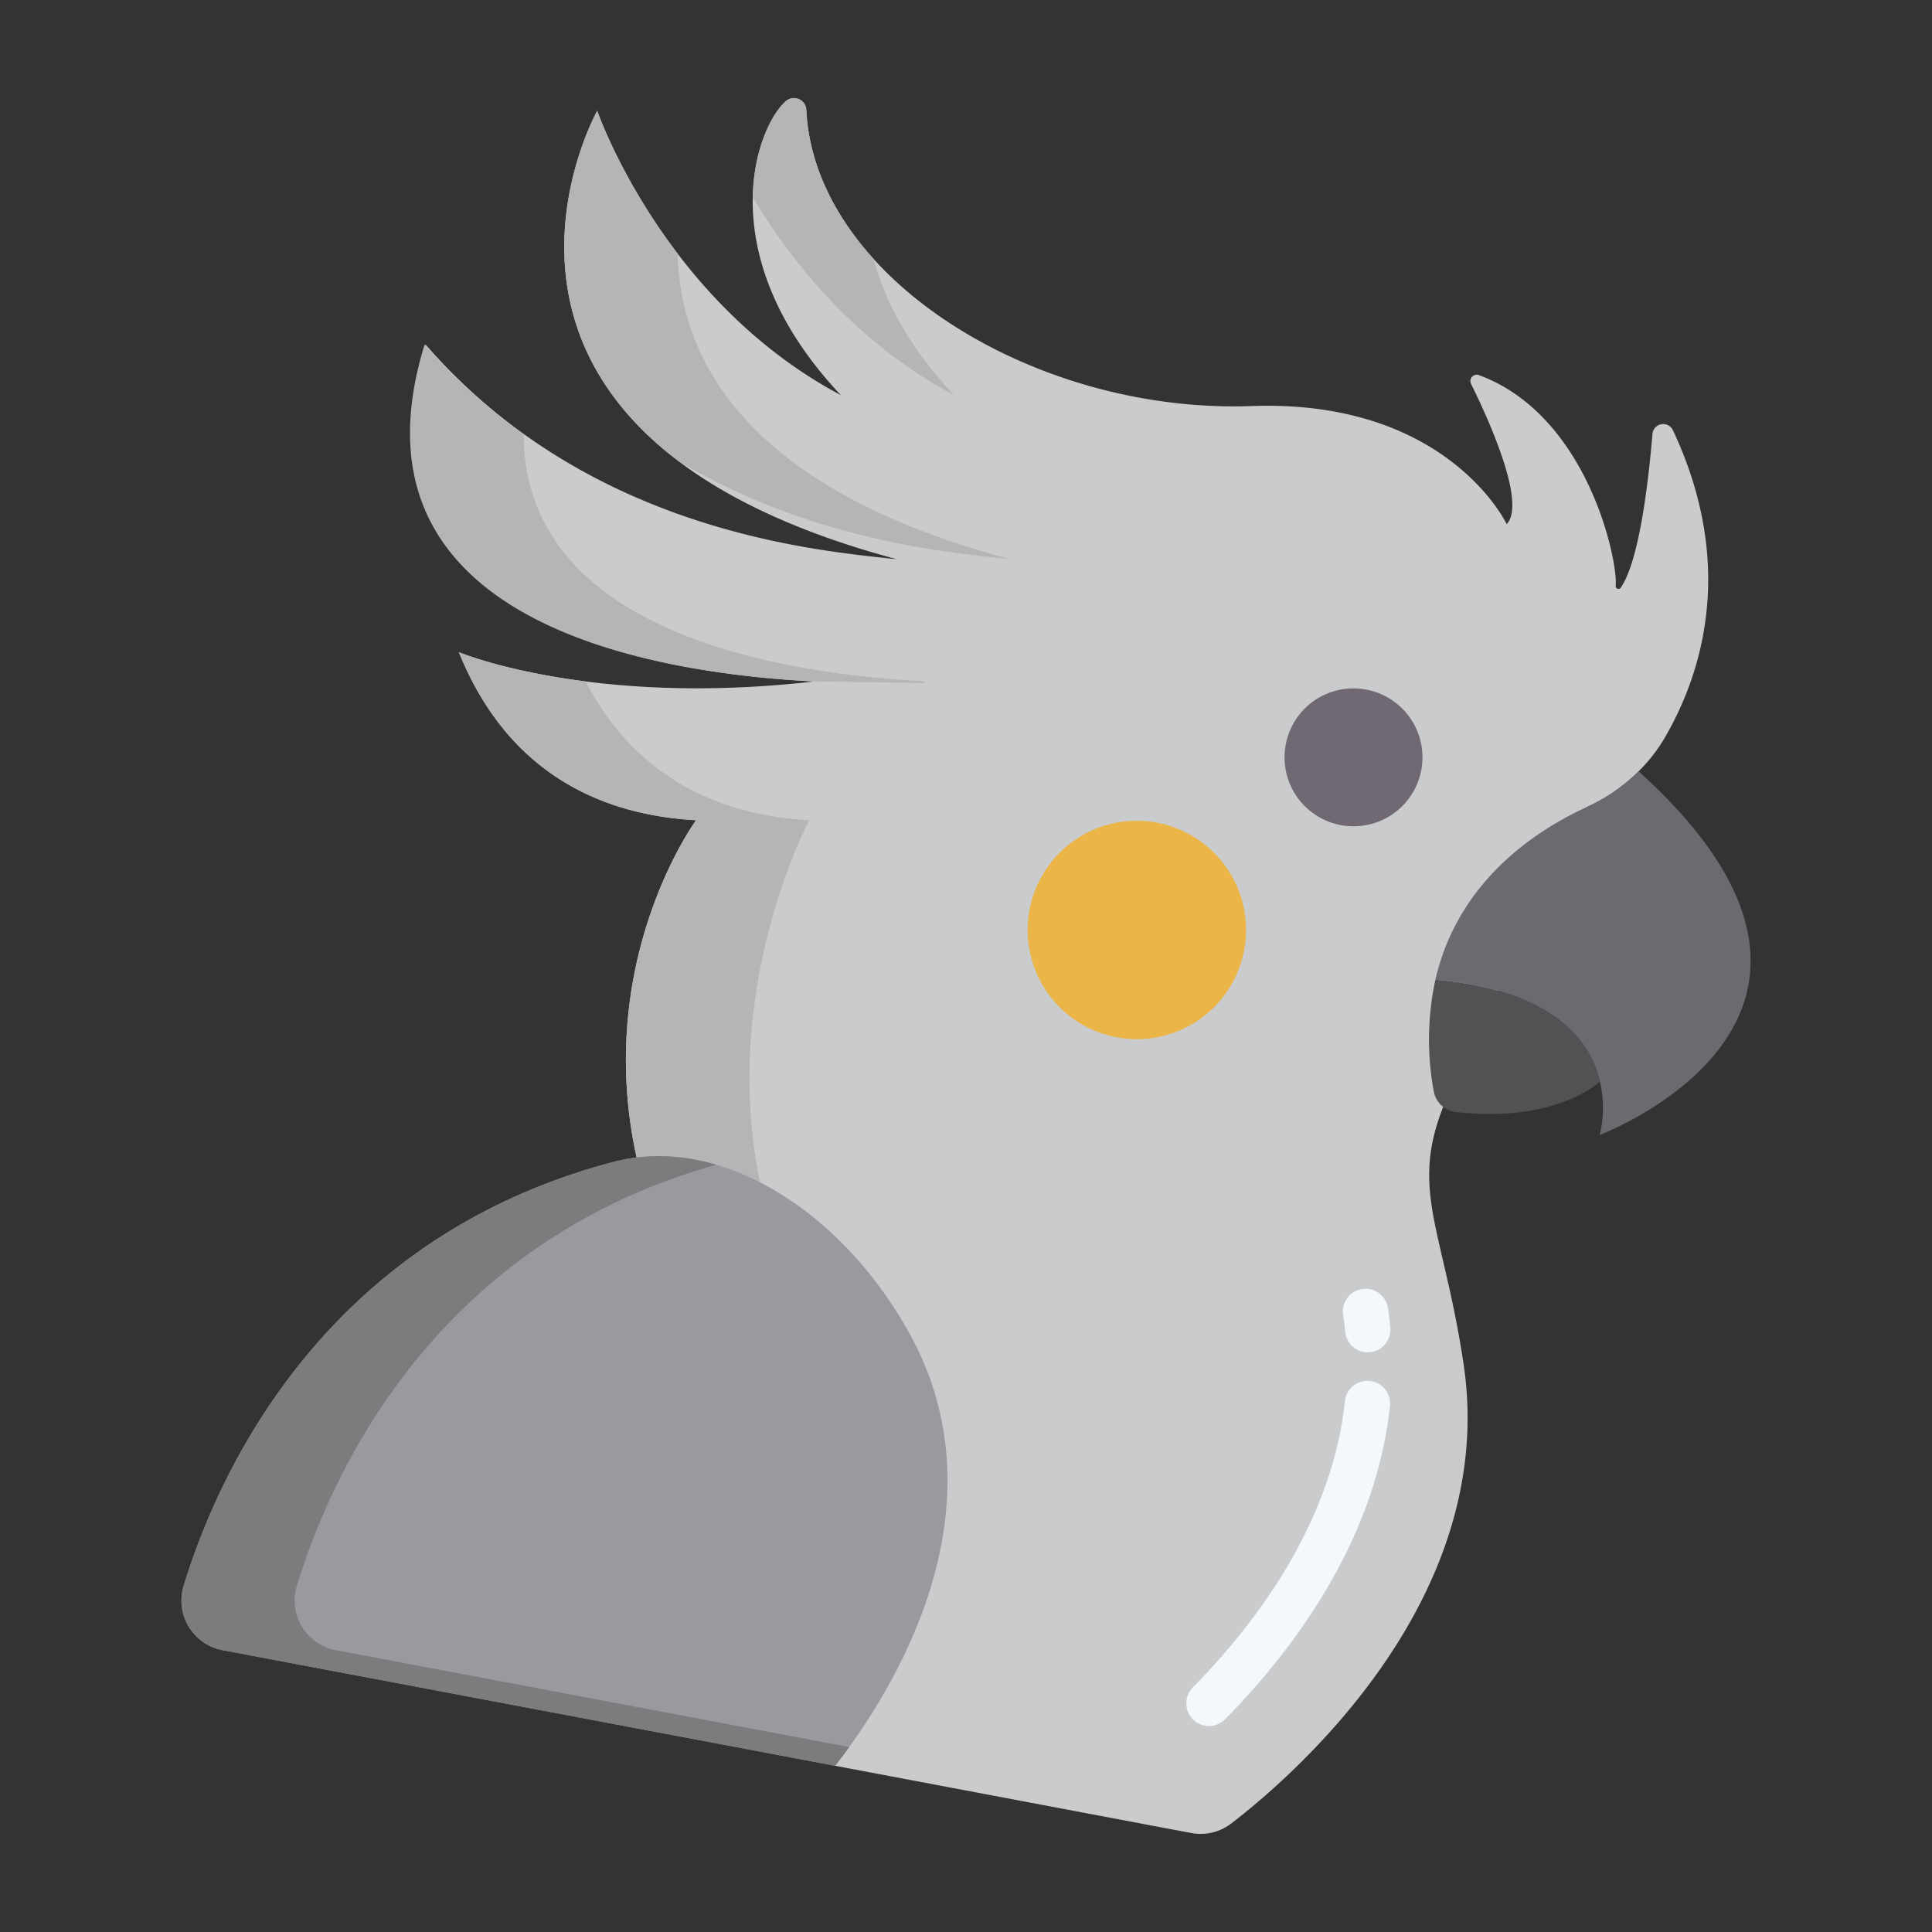 <svg id="Layer_1" height="512" viewBox="0 0 512 512" width="512" xmlns="http://www.w3.org/2000/svg" data-name="Layer 1"><rect x="0" y="0" width="512" height="512" fill="#333333" stroke="none"/><path d="m443.34 114.01a2.853 2.853 0 0 0 -5.42.99c-1.06 12.65-3.49 33.6-8.39 40.72a.744.744 0 0 1 -1.36-.5c.69-6.06-7.12-45.04-36.23-55.81a1.685 1.685 0 0 0 -2.1 2.32c4.38 8.84 14.8 31.51 9.45 37.17 0 0-15.61-33.15-67.61-31.29-57.65 2.07-115.87-34.22-118-78.5a3.281 3.281 0 0 0 -5.49-2.25c-8.23 7.47-19.84 41.34 14.67 77.87-47.35-25.15-64.59-75.37-64.59-75.37s-47.6 84.97 79.41 118.84c-21.76-2.32-81.96-7.46-124.88-56.88-21.63 70.22 52.35 86.57 102.58 89.25v.07c-59.3 6.7-93.78-7.81-93.78-7.81 13.48 33.41 39.53 43.27 62.87 44.54 0 0-27.26 36.99-15.77 89.37l52.62 161.21 94.38 17.82a13.365 13.365 0 0 0 10.63-2.55c16.88-12.99 70.78-59.83 61.54-121.68-5.32-35.59-14.19-45.98-5.41-68.2l38.02-79.44a47.1 47.1 0 0 0 13.77-9.49 43.48 43.48 0 0 0 7.16-9.3c9.41-16.37 18.87-45.05 1.93-81.1z" fill="#cacbcd"/><path d="m434.25 204.41c72.32 65.37-10.31 96.36-10.31 96.36a30.4 30.4 0 0 0 .06-14.11c-2.52-10.76-12.11-24.2-43.61-27.03 6.09-26.55 27.38-39.95 40.09-45.73a47.1 47.1 0 0 0 13.77-9.49z" fill="#6b6a70"/><path d="m424 286.66h-.01s-11.5 11.05-38.23 8.03a6.51 6.51 0 0 1 -3.3-1.35 6.714 6.714 0 0 1 -2.51-4.19 75.206 75.206 0 0 1 .44-29.52c31.5 2.83 41.09 16.27 43.61 27.03z" fill="#525254"/><path d="m301.24 217.52a28.935 28.935 0 1 1 -28.9 28.94 28.916 28.916 0 0 1 28.9-28.94z" fill="#ebb647"/><path d="m358.66 182.43a18.275 18.275 0 1 1 -18.24 18.28 18.262 18.262 0 0 1 18.24-18.28z" fill="#706872"/><g fill="#b3b5b7"><path d="m252.86 104.73c-11.983-12.685-18.4-25.047-21.336-36.1-10.557-11.641-17.153-25.159-17.844-39.52a3.281 3.281 0 0 0 -5.49-2.25c-3.855 3.5-8.451 12.79-8.7 25.432 9.91 16.565 26.948 38.408 53.37 52.438z"/><path d="m214.47 217.383c-21.421-1.166-45.118-9.589-59.292-36.792-21.727-2.778-33.578-7.758-33.578-7.758 13.48 33.41 39.53 43.269 62.87 44.539 0 0-27.26 37.014-15.77 89.394l33 8c-11.49-52.381 12.77-97.383 12.77-97.383z"/><path d="m138.749 115.106a151.13 151.13 0 0 1 -26.234-23.786c-21.63 70.22 52.485 86.57 102.485 89.25l30 .43v-.43c-44-2.347-105.976-15.17-106.251-65.464z"/><path d="m179.9 122.273c35.286 21.013 71.843 24.228 87.78 25.927-71.071-18.953-87.466-53.9-88.124-81.017-15.107-19.836-21.286-37.823-21.286-37.823s-30.17 53.862 21.63 92.913z"/></g><path d="m240.91 353.18c25.36 45.58-2.58 93-19.59 114.77l-162.34-30.64a13.373 13.373 0 0 1 -10.32-17.01c8.73-28.71 36.42-92.14 114.16-112.44a47.24 47.24 0 0 1 5.88-1.12c25.84-3.18 54.96 15.45 72.21 46.44z" fill="#9a9a9e"/><path d="m88.98 437.31a13.373 13.373 0 0 1 -10.32-17.01c8.615-28.333 35.7-90.477 111.13-111.615a52.175 52.175 0 0 0 -21.09-1.945 47.24 47.24 0 0 0 -5.88 1.12c-77.74 20.3-105.43 83.73-114.16 112.44a13.373 13.373 0 0 0 10.32 17.01l162.34 30.64c1.194-1.528 2.444-3.188 3.723-4.96z" fill="#7c7c7f"/><g fill="#f4f8fc"><path d="m362.463 358.378a6 6 0 0 1 -5.964-5.414c-.148-1.509-.337-3.034-.561-4.533a6 6 0 1 1 11.868-1.776c.254 1.7.467 3.427.635 5.137a6 6 0 0 1 -5.384 6.557c-.2.02-.398.029-.594.029z"/><path d="m320.384 457.405a6 6 0 0 1 -4.274-10.211c16.485-16.728 36.859-43.473 40.308-75.886a6 6 0 1 1 11.933 1.269c-3.816 35.858-25.867 64.949-43.693 83.04a5.984 5.984 0 0 1 -4.274 1.788z"/></g></svg>